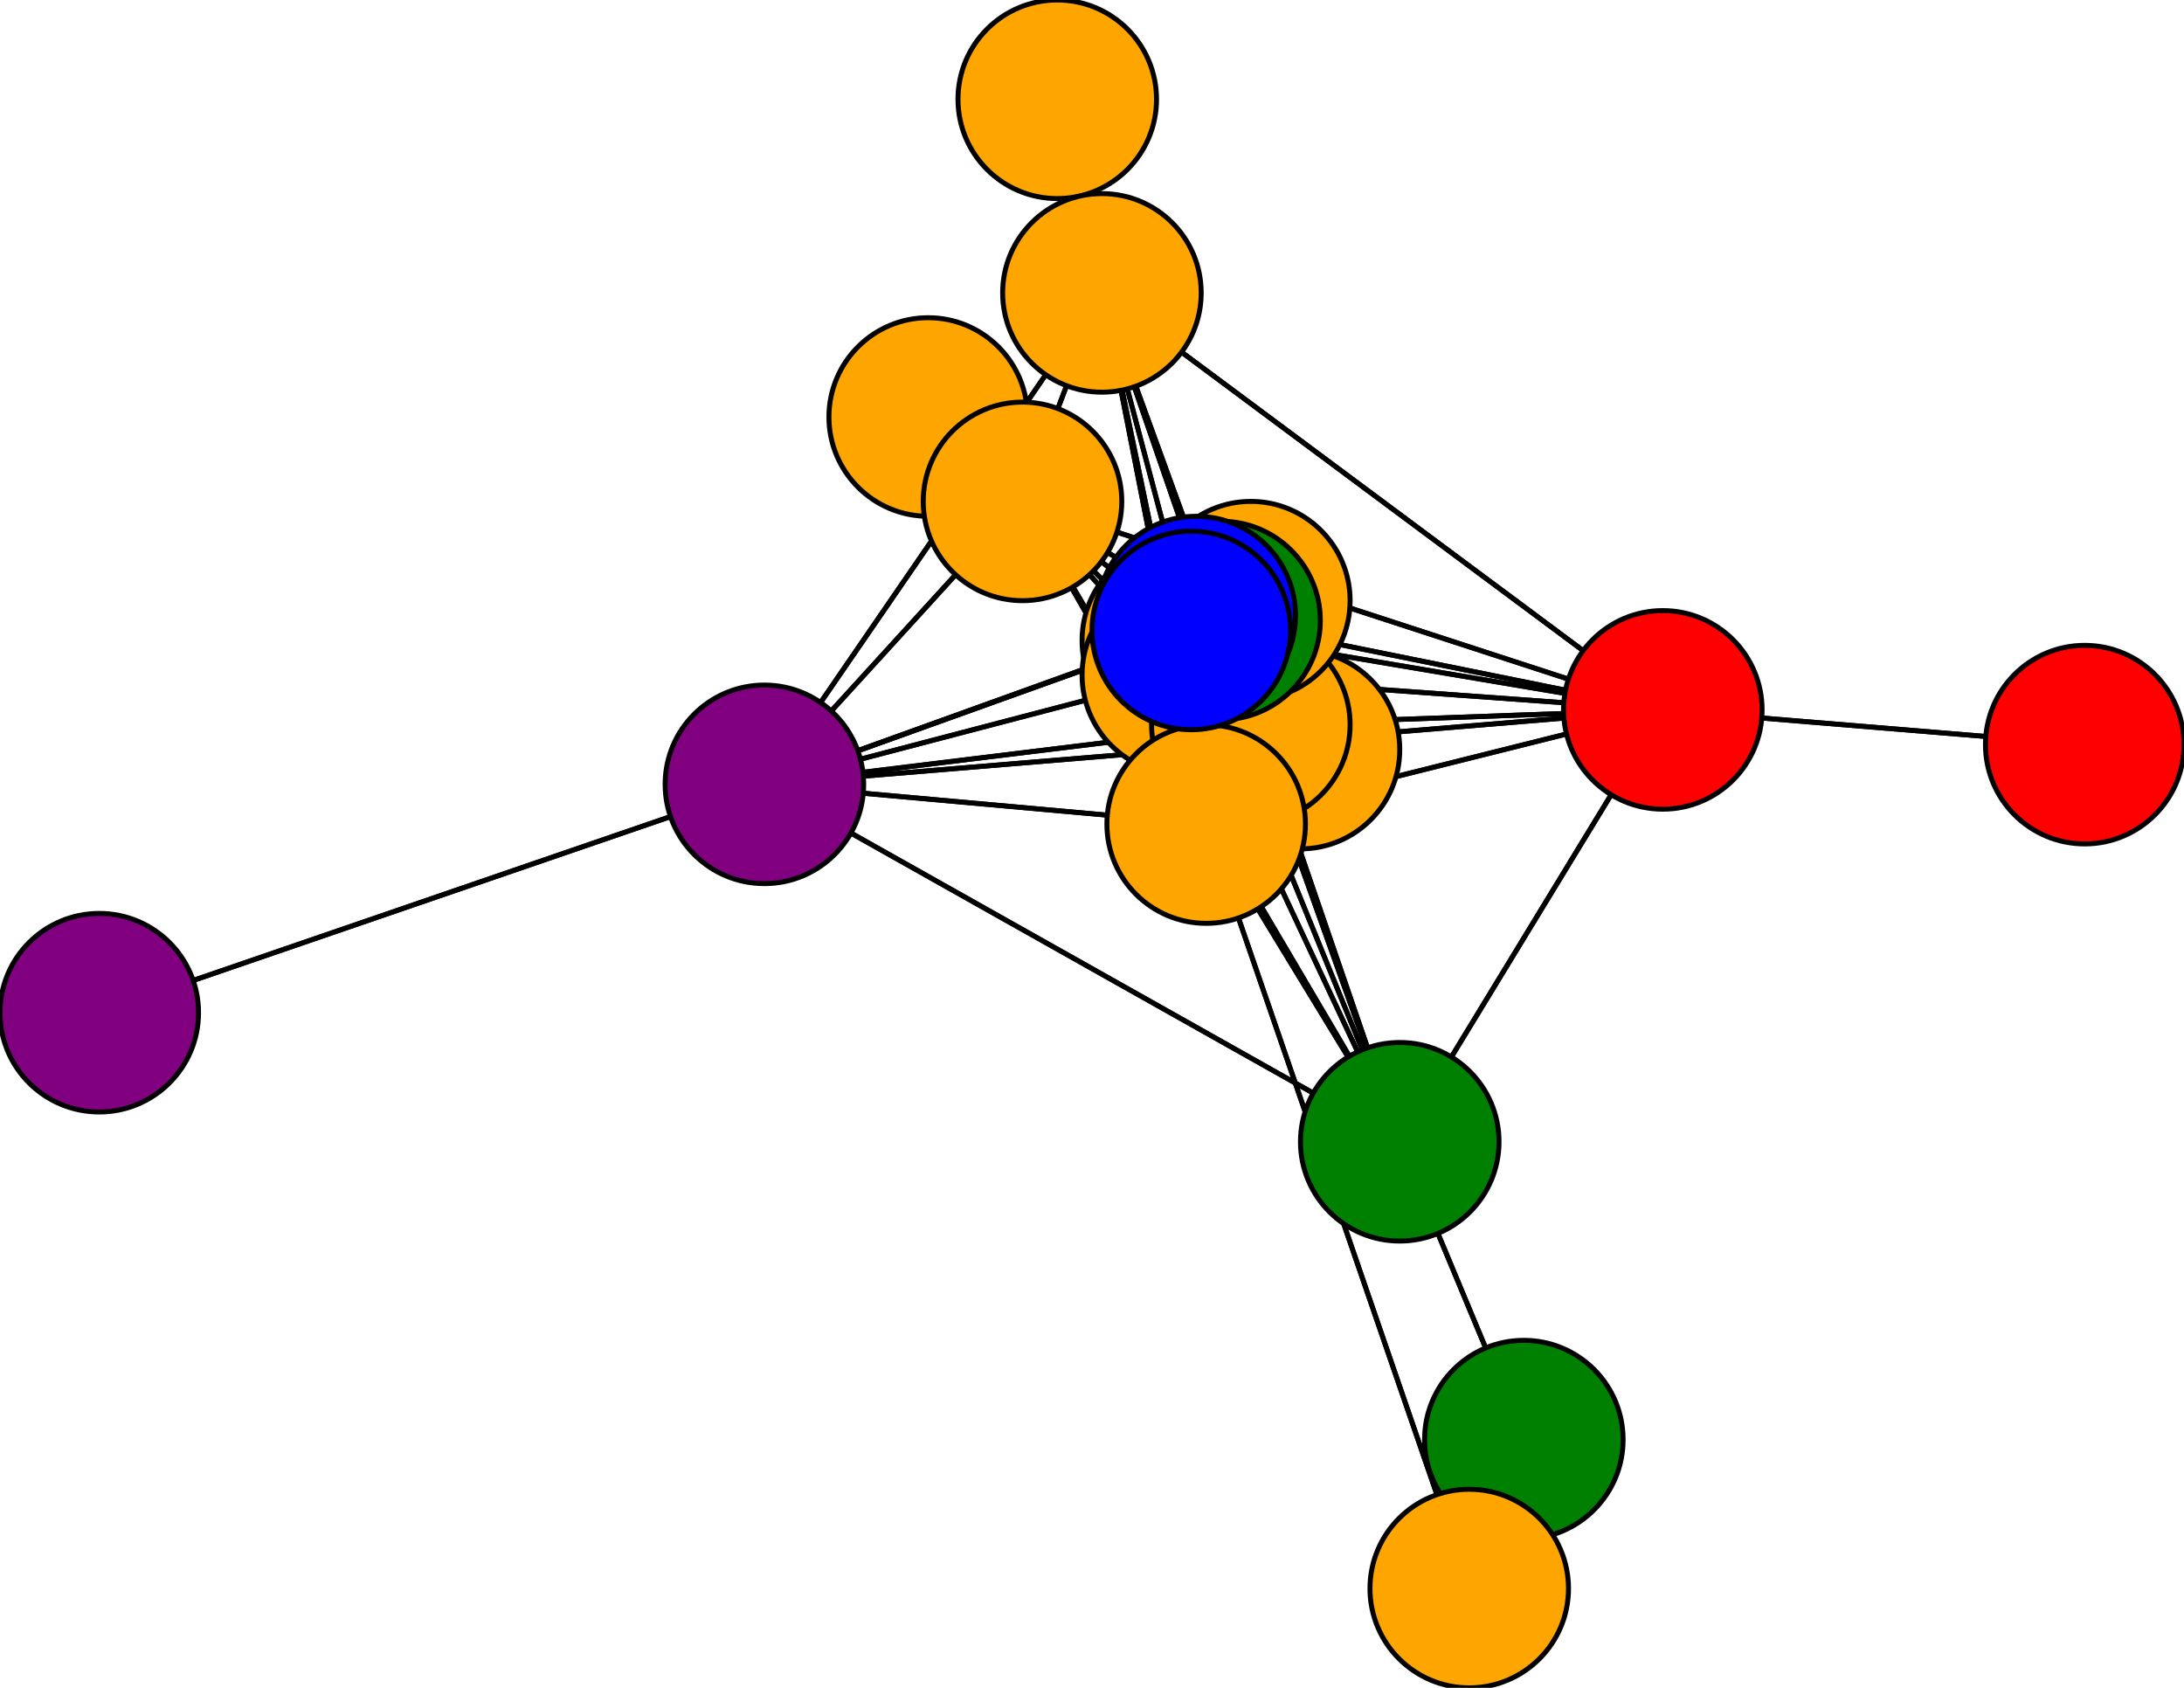 <svg width="440" height="340" xmlns="http://www.w3.org/2000/svg">
<path stroke-width="1" stroke="black" d="M 238 129 238 136"/>
<path stroke-width="1" stroke="black" d="M 243 166 252 146"/>
<path stroke-width="1" stroke="black" d="M 243 166 238 136"/>
<path stroke-width="1" stroke="black" d="M 296 320 243 166"/>
<path stroke-width="1" stroke="black" d="M 154 158 240 127"/>
<path stroke-width="1" stroke="black" d="M 154 158 246 125"/>
<path stroke-width="1" stroke="black" d="M 154 158 243 166"/>
<path stroke-width="1" stroke="black" d="M 154 158 20 204"/>
<path stroke-width="1" stroke="black" d="M 154 158 335 143"/>
<path stroke-width="1" stroke="black" d="M 154 158 282 230"/>
<path stroke-width="1" stroke="black" d="M 154 158 222 59"/>
<path stroke-width="1" stroke="black" d="M 154 158 206 101"/>
<path stroke-width="1" stroke="black" d="M 154 158 252 146"/>
<path stroke-width="1" stroke="black" d="M 154 158 238 136"/>
<path stroke-width="1" stroke="black" d="M 20 204 154 158"/>
<path stroke-width="1" stroke="black" d="M 335 143 240 127"/>
<path stroke-width="1" stroke="black" d="M 335 143 246 125"/>
<path stroke-width="1" stroke="black" d="M 335 143 243 166"/>
<path stroke-width="1" stroke="black" d="M 335 143 154 158"/>
<path stroke-width="1" stroke="black" d="M 335 143 420 150"/>
<path stroke-width="1" stroke="black" d="M 335 143 282 230"/>
<path stroke-width="1" stroke="black" d="M 335 143 222 59"/>
<path stroke-width="1" stroke="black" d="M 335 143 206 101"/>
<path stroke-width="1" stroke="black" d="M 335 143 252 146"/>
<path stroke-width="1" stroke="black" d="M 243 166 206 101"/>
<path stroke-width="1" stroke="black" d="M 243 166 222 59"/>
<path stroke-width="1" stroke="black" d="M 243 166 282 230"/>
<path stroke-width="1" stroke="black" d="M 243 166 335 143"/>
<path stroke-width="1" stroke="black" d="M 240 127 243 166"/>
<path stroke-width="1" stroke="black" d="M 240 127 154 158"/>
<path stroke-width="1" stroke="black" d="M 240 127 335 143"/>
<path stroke-width="1" stroke="black" d="M 240 127 282 230"/>
<path stroke-width="1" stroke="black" d="M 240 127 222 59"/>
<path stroke-width="1" stroke="black" d="M 240 127 206 101"/>
<path stroke-width="1" stroke="black" d="M 240 127 252 146"/>
<path stroke-width="1" stroke="black" d="M 240 127 238 136"/>
<path stroke-width="1" stroke="black" d="M 241 124 240 127"/>
<path stroke-width="1" stroke="black" d="M 246 125 240 127"/>
<path stroke-width="1" stroke="black" d="M 246 125 252 121"/>
<path stroke-width="1" stroke="black" d="M 335 143 238 136"/>
<path stroke-width="1" stroke="black" d="M 246 125 243 166"/>
<path stroke-width="1" stroke="black" d="M 246 125 335 143"/>
<path stroke-width="1" stroke="black" d="M 246 125 282 230"/>
<path stroke-width="1" stroke="black" d="M 246 125 222 59"/>
<path stroke-width="1" stroke="black" d="M 246 125 206 101"/>
<path stroke-width="1" stroke="black" d="M 246 125 252 146"/>
<path stroke-width="1" stroke="black" d="M 246 125 238 136"/>
<path stroke-width="1" stroke="black" d="M 252 121 246 125"/>
<path stroke-width="1" stroke="black" d="M 243 166 240 127"/>
<path stroke-width="1" stroke="black" d="M 243 166 246 125"/>
<path stroke-width="1" stroke="black" d="M 243 166 296 320"/>
<path stroke-width="1" stroke="black" d="M 243 166 154 158"/>
<path stroke-width="1" stroke="black" d="M 246 125 154 158"/>
<path stroke-width="1" stroke="black" d="M 420 150 335 143"/>
<path stroke-width="1" stroke="black" d="M 282 230 240 127"/>
<path stroke-width="1" stroke="black" d="M 282 230 246 125"/>
<path stroke-width="1" stroke="black" d="M 206 101 252 146"/>
<path stroke-width="1" stroke="black" d="M 206 101 238 136"/>
<path stroke-width="1" stroke="black" d="M 187 84 206 101"/>
<path stroke-width="1" stroke="black" d="M 252 146 240 127"/>
<path stroke-width="1" stroke="black" d="M 252 146 246 125"/>
<path stroke-width="1" stroke="black" d="M 252 146 243 166"/>
<path stroke-width="1" stroke="black" d="M 252 146 154 158"/>
<path stroke-width="1" stroke="black" d="M 252 146 335 143"/>
<path stroke-width="1" stroke="black" d="M 252 146 282 230"/>
<path stroke-width="1" stroke="black" d="M 252 146 222 59"/>
<path stroke-width="1" stroke="black" d="M 252 146 206 101"/>
<path stroke-width="1" stroke="black" d="M 206 101 187 84"/>
<path stroke-width="1" stroke="black" d="M 252 146 262 151"/>
<path stroke-width="1" stroke="black" d="M 262 151 252 146"/>
<path stroke-width="1" stroke="black" d="M 238 136 240 127"/>
<path stroke-width="1" stroke="black" d="M 238 136 246 125"/>
<path stroke-width="1" stroke="black" d="M 238 136 243 166"/>
<path stroke-width="1" stroke="black" d="M 238 136 154 158"/>
<path stroke-width="1" stroke="black" d="M 238 136 335 143"/>
<path stroke-width="1" stroke="black" d="M 238 136 282 230"/>
<path stroke-width="1" stroke="black" d="M 238 136 222 59"/>
<path stroke-width="1" stroke="black" d="M 238 136 206 101"/>
<path stroke-width="1" stroke="black" d="M 238 136 252 146"/>
<path stroke-width="1" stroke="black" d="M 238 136 238 129"/>
<path stroke-width="1" stroke="black" d="M 252 146 238 136"/>
<path stroke-width="1" stroke="black" d="M 240 127 246 125"/>
<path stroke-width="1" stroke="black" d="M 206 101 222 59"/>
<path stroke-width="1" stroke="black" d="M 206 101 335 143"/>
<path stroke-width="1" stroke="black" d="M 282 230 243 166"/>
<path stroke-width="1" stroke="black" d="M 282 230 154 158"/>
<path stroke-width="1" stroke="black" d="M 282 230 335 143"/>
<path stroke-width="1" stroke="black" d="M 282 230 307 290"/>
<path stroke-width="1" stroke="black" d="M 282 230 222 59"/>
<path stroke-width="1" stroke="black" d="M 282 230 206 101"/>
<path stroke-width="1" stroke="black" d="M 282 230 252 146"/>
<path stroke-width="1" stroke="black" d="M 282 230 238 136"/>
<path stroke-width="1" stroke="black" d="M 307 290 282 230"/>
<path stroke-width="1" stroke="black" d="M 222 59 240 127"/>
<path stroke-width="1" stroke="black" d="M 222 59 246 125"/>
<path stroke-width="1" stroke="black" d="M 206 101 282 230"/>
<path stroke-width="1" stroke="black" d="M 222 59 243 166"/>
<path stroke-width="1" stroke="black" d="M 222 59 335 143"/>
<path stroke-width="1" stroke="black" d="M 222 59 282 230"/>
<path stroke-width="1" stroke="black" d="M 222 59 213 20"/>
<path stroke-width="1" stroke="black" d="M 222 59 206 101"/>
<path stroke-width="1" stroke="black" d="M 222 59 252 146"/>
<path stroke-width="1" stroke="black" d="M 222 59 238 136"/>
<path stroke-width="1" stroke="black" d="M 213 20 222 59"/>
<path stroke-width="1" stroke="black" d="M 206 101 240 127"/>
<path stroke-width="1" stroke="black" d="M 206 101 246 125"/>
<path stroke-width="1" stroke="black" d="M 206 101 243 166"/>
<path stroke-width="1" stroke="black" d="M 206 101 154 158"/>
<path stroke-width="1" stroke="black" d="M 222 59 154 158"/>
<path stroke-width="1" stroke="black" d="M 240 127 241 124"/>
<circle cx="238" cy="129" r="20.0" style="fill:orange;stroke:black;stroke-width:1.0"/>
<circle cx="238" cy="136" r="20.0" style="fill:orange;stroke:black;stroke-width:1.0"/>
<circle cx="262" cy="151" r="20.0" style="fill:orange;stroke:black;stroke-width:1.0"/>
<circle cx="252" cy="146" r="20.0" style="fill:orange;stroke:black;stroke-width:1.0"/>
<circle cx="187" cy="84" r="20.0" style="fill:orange;stroke:black;stroke-width:1.0"/>
<circle cx="206" cy="101" r="20.0" style="fill:orange;stroke:black;stroke-width:1.0"/>
<circle cx="213" cy="20" r="20.0" style="fill:orange;stroke:black;stroke-width:1.0"/>
<circle cx="222" cy="59" r="20.0" style="fill:orange;stroke:black;stroke-width:1.0"/>
<circle cx="307" cy="290" r="20.0" style="fill:green;stroke:black;stroke-width:1.0"/>
<circle cx="282" cy="230" r="20.0" style="fill:green;stroke:black;stroke-width:1.0"/>
<circle cx="420" cy="150" r="20.0" style="fill:red;stroke:black;stroke-width:1.0"/>
<circle cx="335" cy="143" r="20.0" style="fill:red;stroke:black;stroke-width:1.0"/>
<circle cx="20" cy="204" r="20.0" style="fill:purple;stroke:black;stroke-width:1.0"/>
<circle cx="154" cy="158" r="20.0" style="fill:purple;stroke:black;stroke-width:1.0"/>
<circle cx="296" cy="320" r="20.0" style="fill:orange;stroke:black;stroke-width:1.0"/>
<circle cx="243" cy="166" r="20.0" style="fill:orange;stroke:black;stroke-width:1.0"/>
<circle cx="252" cy="121" r="20.0" style="fill:orange;stroke:black;stroke-width:1.0"/>
<circle cx="246" cy="125" r="20.0" style="fill:green;stroke:black;stroke-width:1.0"/>
<circle cx="241" cy="124" r="20.0" style="fill:blue;stroke:black;stroke-width:1.0"/>
<circle cx="240" cy="127" r="20.0" style="fill:blue;stroke:black;stroke-width:1.0"/>
</svg>
